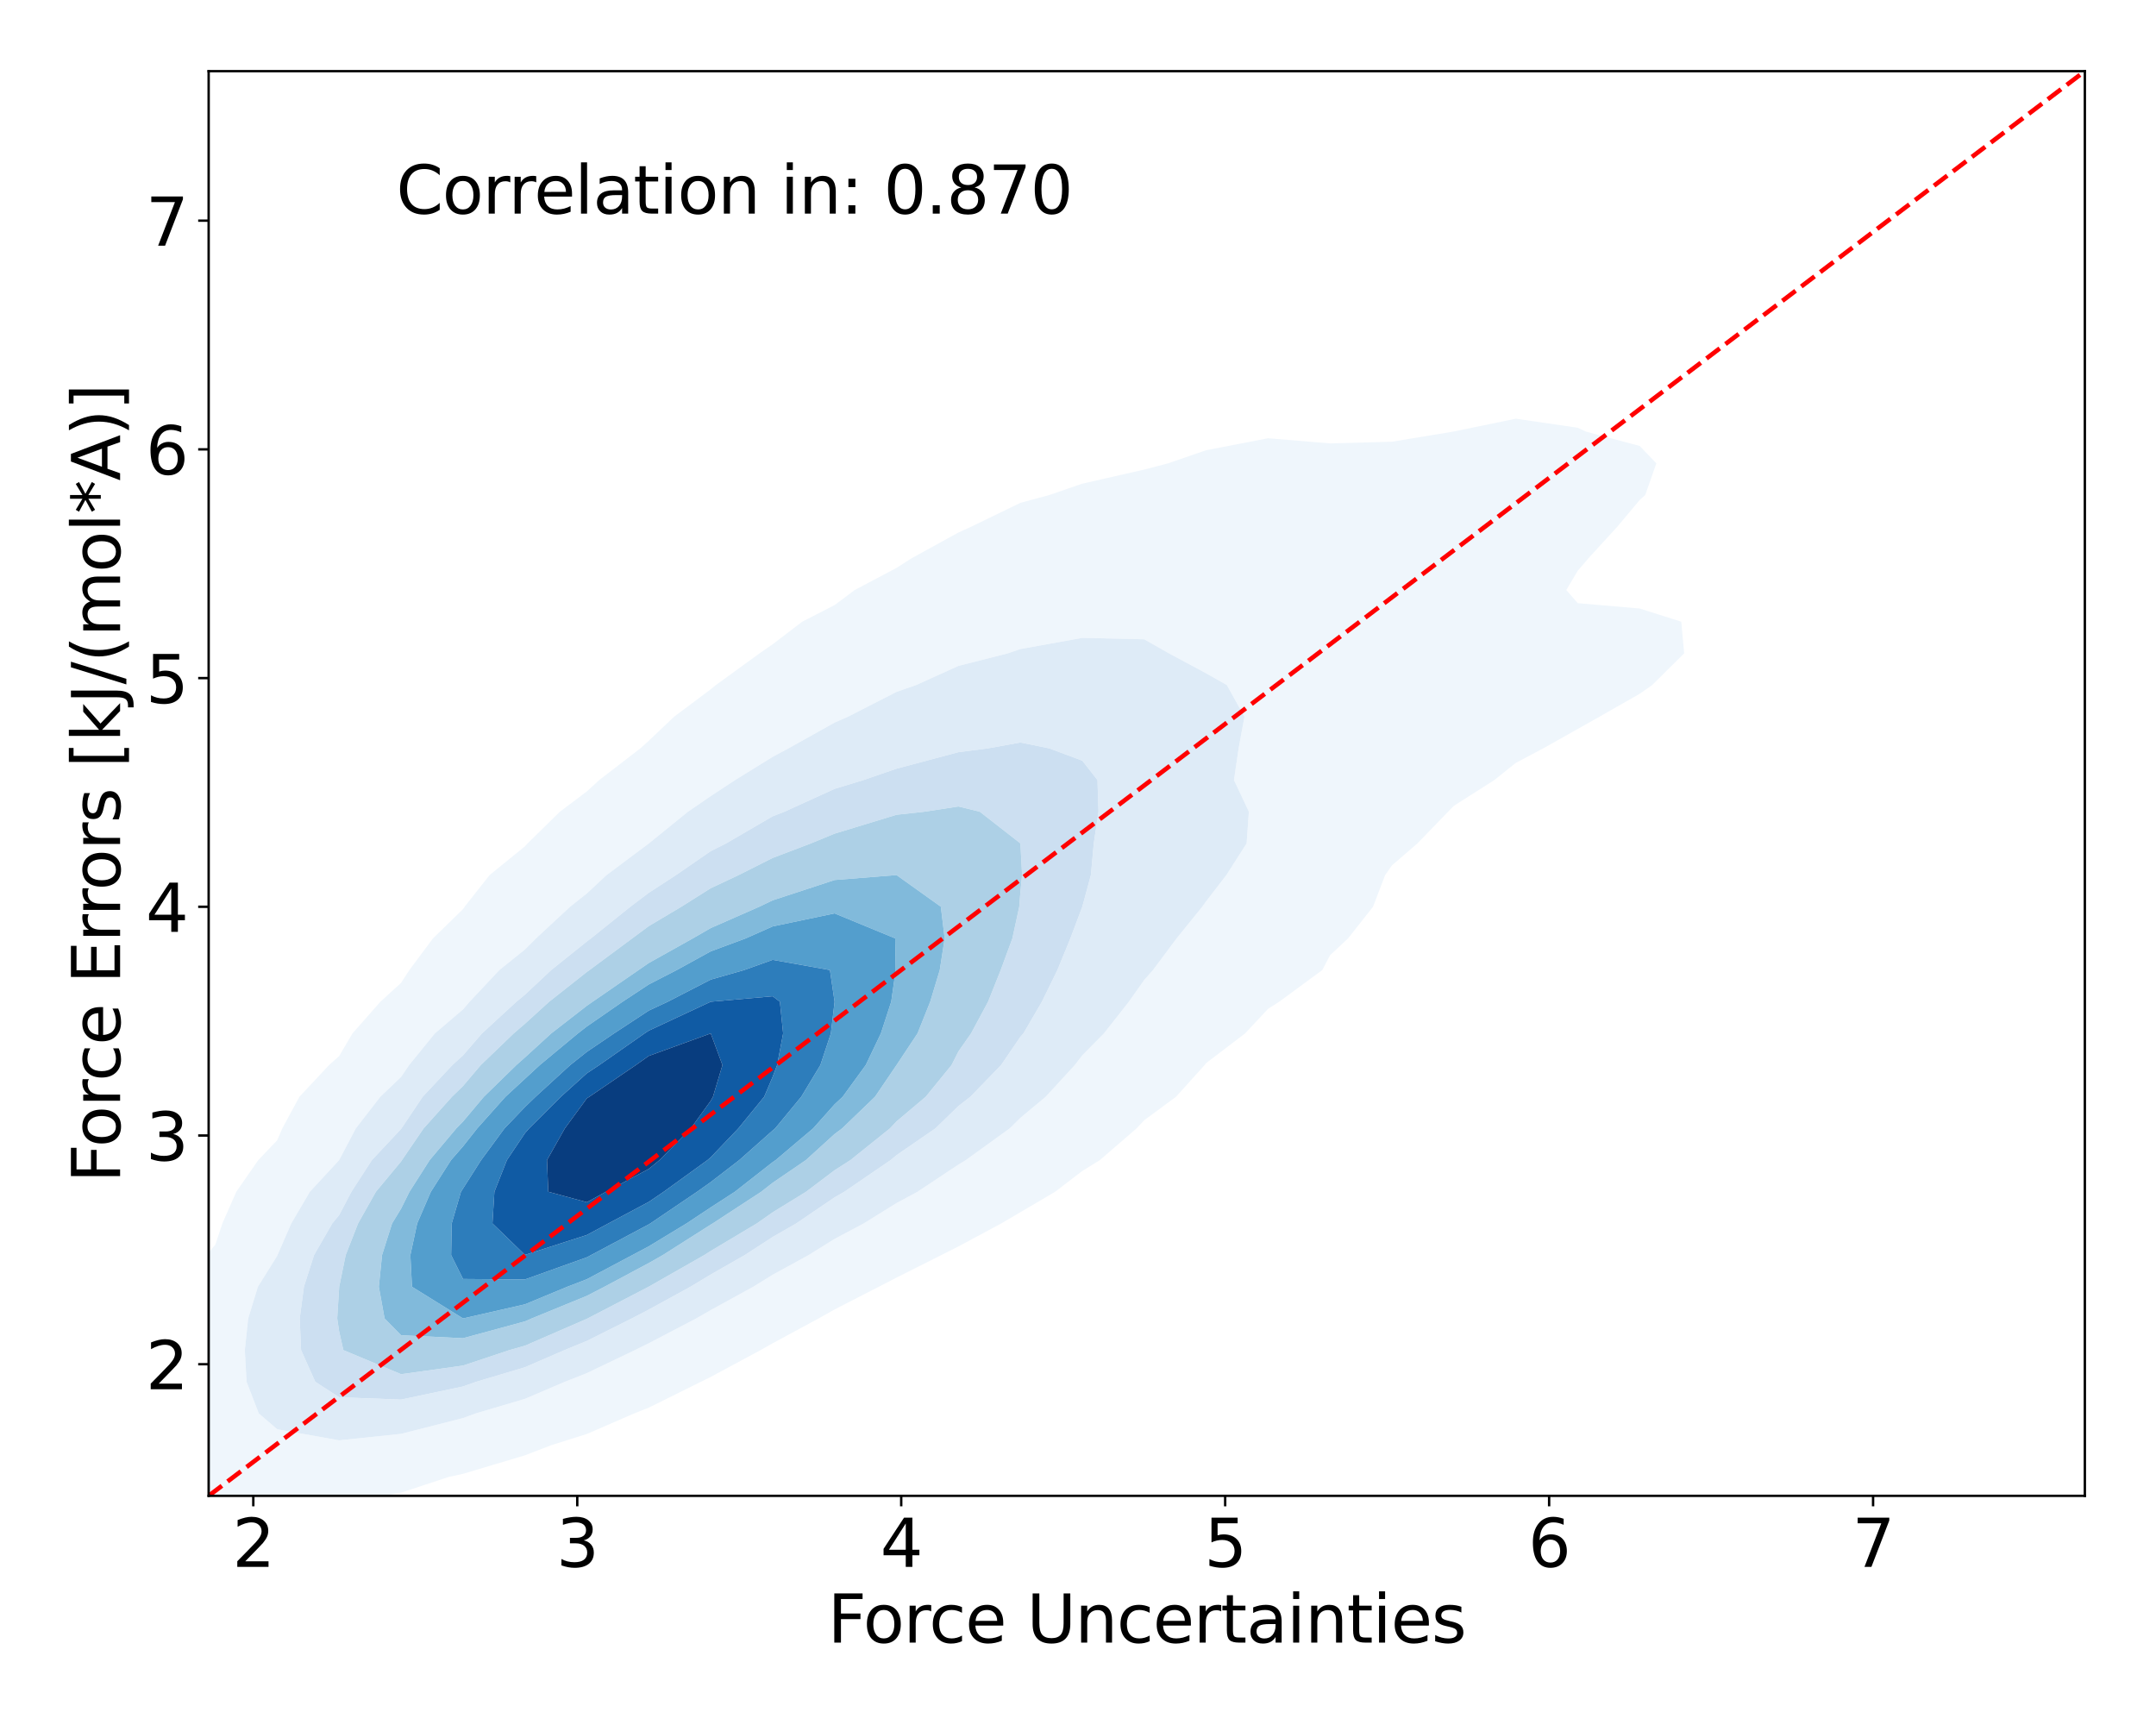 <?xml version="1.0" encoding="utf-8" standalone="no"?>
<!DOCTYPE svg PUBLIC "-//W3C//DTD SVG 1.1//EN"
  "http://www.w3.org/Graphics/SVG/1.1/DTD/svg11.dtd">
<svg xmlns:xlink="http://www.w3.org/1999/xlink" width="720pt" height="576pt" viewBox="0 0 720 576" xmlns="http://www.w3.org/2000/svg" version="1.1">
 <defs>
  <style type="text/css">*{stroke-linejoin: round; stroke-linecap: butt}</style>
 </defs>
 <g id="figure_1">
  <g id="patch_1">
   <path d="M 0 576 
L 720 576 
L 720 0 
L 0 0 
z
" style="fill: #ffffff"/>
  </g>
  <g id="axes_1">
   <g id="patch_2">
    <path d="M 69.68 499.48 
L 696.24 499.48 
L 696.24 23.76 
L 69.68 23.76 
z
" style="fill: #ffffff"/>
   </g>
   <g id="QuadContourSet_1">
    <path d="M 71.898 502.299 
L 92.579 503.547 
L 113.261 501.995 
L 133.942 498.41 
L 150.015 493.119 
L 154.624 492.129 
L 175.306 485.95 
L 184.168 482.543 
L 195.987 478.819 
L 211.766 471.968 
L 216.669 470.021 
L 234.073 461.393 
L 237.351 459.768 
L 253.986 450.818 
L 258.032 448.53 
L 273.38 440.243 
L 278.714 437.237 
L 293.464 429.668 
L 299.395 426.608 
L 314.335 419.093 
L 320.077 416.196 
L 334.37 408.517 
L 340.759 404.771 
L 352.36 397.942 
L 361.44 390.999 
L 367.305 387.367 
L 379.543 376.792 
L 382.122 374.055 
L 392.735 366.217 
L 402.28 355.642 
L 402.804 354.968 
L 415.8 345.067 
L 423.485 336.85 
L 427.183 334.491 
L 441.578 323.916 
L 444.167 318.974 
L 450.184 313.341 
L 458.526 302.766 
L 462.571 292.191 
L 464.848 288.96 
L 473.36 281.616 
L 483.593 271.041 
L 485.53 269.068 
L 499.052 260.465 
L 506.212 254.736 
L 515.364 249.89 
L 526.893 243.403 
L 534.157 239.315 
L 547.575 231.664 
L 551.756 228.74 
L 562.428 218.165 
L 561.461 207.59 
L 547.575 203.193 
L 526.893 201.409 
L 523.068 197.015 
L 526.893 190.571 
L 530.443 186.439 
L 540.112 175.864 
L 547.575 166.956 
L 549.434 165.289 
L 553.135 154.714 
L 547.575 148.904 
L 529.692 144.139 
L 526.893 142.829 
L 506.212 139.81 
L 485.53 144.073 
L 485.197 144.139 
L 464.848 147.492 
L 444.167 148.057 
L 423.485 146.336 
L 402.804 150.333 
L 390.081 154.714 
L 382.122 156.796 
L 361.44 161.507 
L 350.44 165.289 
L 340.759 167.906 
L 324.361 175.864 
L 320.077 177.808 
L 304.384 186.439 
L 299.395 189.638 
L 285.436 197.015 
L 278.714 202.048 
L 267.911 207.59 
L 258.032 215.133 
L 253.653 218.165 
L 239.091 228.74 
L 237.351 230.159 
L 225.124 239.315 
L 216.669 247.348 
L 213.847 249.89 
L 200.128 260.465 
L 195.987 264.255 
L 186.977 271.041 
L 176.204 281.616 
L 175.306 282.602 
L 163.512 292.191 
L 155.163 302.766 
L 154.624 303.568 
L 144.596 313.341 
L 136.715 323.916 
L 133.942 328.19 
L 127.04 334.491 
L 117.707 345.067 
L 113.261 352.64 
L 109.884 355.642 
L 100.002 366.217 
L 94.273 376.792 
L 92.579 380.74 
L 86.257 387.367 
L 78.914 397.942 
L 74.264 408.517 
L 71.898 415.656 
L 68.848 419.093 
L 60.686 429.668 
L 56.07 440.243 
L 53.053 450.818 
L 51.216 461.393 
L 51.216 461.393 
L 51.098 471.968 
L 51.216 472.459 
L 52.423 482.543 
L 56.511 493.119 
z
M 86.423 471.968 
L 82.342 461.393 
L 81.756 450.818 
L 82.88 440.243 
L 86.115 429.668 
L 92.579 419.32 
L 92.658 419.093 
L 97.268 408.517 
L 103.478 397.942 
L 113.261 387.367 
L 113.261 387.367 
L 118.815 376.792 
L 127.004 366.217 
L 133.942 359.599 
L 136.621 355.642 
L 145.223 345.067 
L 154.624 337.049 
L 156.827 334.491 
L 166.756 323.916 
L 175.306 317.045 
L 178.998 313.341 
L 190.391 302.766 
L 195.987 298.316 
L 202.563 292.191 
L 216.669 281.641 
L 216.703 281.616 
L 229.744 271.041 
L 237.351 265.828 
L 245.505 260.465 
L 258.032 252.719 
L 263.3 249.89 
L 278.714 241.273 
L 283.185 239.315 
L 299.395 231.022 
L 305.96 228.74 
L 320.077 222.345 
L 336.539 218.165 
L 340.759 216.721 
L 361.44 212.992 
L 382.122 213.47 
L 390.367 218.165 
L 402.804 224.836 
L 409.705 228.74 
L 415.591 239.315 
L 413.643 249.89 
L 412.092 260.465 
L 417.068 271.041 
L 416.313 281.616 
L 409.556 292.191 
L 402.804 300.952 
L 401.498 302.766 
L 392.937 313.341 
L 385.048 323.916 
L 382.122 327.218 
L 376.992 334.491 
L 368.674 345.067 
L 361.44 352.382 
L 358.932 355.642 
L 349.228 366.217 
L 340.759 373.275 
L 337.191 376.792 
L 322.551 387.367 
L 320.077 388.867 
L 306.419 397.942 
L 299.395 401.732 
L 288.449 408.517 
L 278.714 413.695 
L 270.033 419.093 
L 258.032 425.665 
L 251.543 429.668 
L 237.351 437.462 
L 232.51 440.243 
L 216.669 448.525 
L 212.029 450.818 
L 195.987 458.506 
L 188.666 461.393 
L 175.306 467.097 
L 158.843 471.968 
L 154.624 473.516 
L 133.942 478.784 
L 113.261 480.951 
L 92.579 477.25 
z
" clip-path="url(#p6c490e3516)" style="fill: #eff6fc"/>
    <path d="M 92.579 477.25 
L 113.261 480.951 
L 133.942 478.784 
L 154.624 473.516 
L 158.843 471.968 
L 175.306 467.097 
L 188.666 461.393 
L 195.987 458.506 
L 212.029 450.818 
L 216.669 448.525 
L 232.51 440.243 
L 237.351 437.462 
L 251.543 429.668 
L 258.032 425.665 
L 270.033 419.093 
L 278.714 413.695 
L 288.449 408.517 
L 299.395 401.732 
L 306.419 397.942 
L 320.077 388.867 
L 322.551 387.367 
L 337.191 376.792 
L 340.759 373.275 
L 349.228 366.217 
L 358.932 355.642 
L 361.44 352.382 
L 368.674 345.067 
L 376.992 334.491 
L 382.122 327.218 
L 385.048 323.916 
L 392.937 313.341 
L 401.498 302.766 
L 402.804 300.952 
L 409.556 292.191 
L 416.313 281.616 
L 417.068 271.041 
L 412.092 260.465 
L 413.643 249.89 
L 415.591 239.315 
L 409.705 228.74 
L 402.804 224.836 
L 390.367 218.165 
L 382.122 213.47 
L 361.44 212.992 
L 340.759 216.721 
L 336.539 218.165 
L 320.077 222.345 
L 305.96 228.74 
L 299.395 231.022 
L 283.185 239.315 
L 278.714 241.273 
L 263.3 249.89 
L 258.032 252.719 
L 245.505 260.465 
L 237.351 265.828 
L 229.744 271.041 
L 216.703 281.616 
L 216.669 281.641 
L 202.563 292.191 
L 195.987 298.316 
L 190.391 302.766 
L 178.998 313.341 
L 175.306 317.045 
L 166.756 323.916 
L 156.827 334.491 
L 154.624 337.049 
L 145.223 345.067 
L 136.621 355.642 
L 133.942 359.599 
L 127.004 366.217 
L 118.815 376.792 
L 113.261 387.367 
L 113.261 387.367 
L 103.478 397.942 
L 97.268 408.517 
L 92.658 419.093 
L 92.579 419.32 
L 86.115 429.668 
L 82.88 440.243 
L 81.756 450.818 
L 82.342 461.393 
L 86.423 471.968 
z
M 105.279 461.393 
L 100.545 450.818 
L 100.089 440.243 
L 101.491 429.668 
L 104.865 419.093 
L 110.959 408.517 
L 113.261 405.72 
L 117.352 397.942 
L 124.195 387.367 
L 133.942 376.963 
L 134.059 376.792 
L 141.157 366.217 
L 151.061 355.642 
L 154.624 352.401 
L 160.955 345.067 
L 172.458 334.491 
L 175.306 332.131 
L 184.072 323.916 
L 195.987 314.362 
L 197.344 313.341 
L 210.506 302.766 
L 216.669 298.106 
L 225.757 292.191 
L 237.351 284.203 
L 242.493 281.616 
L 258.032 272.564 
L 261.958 271.041 
L 278.714 263.406 
L 288.353 260.465 
L 299.395 256.666 
L 320.077 251.156 
L 329.921 249.89 
L 340.759 247.921 
L 350.411 249.89 
L 361.44 254.002 
L 366.503 260.465 
L 366.85 271.041 
L 365.271 281.616 
L 364.305 292.191 
L 361.44 302.766 
L 361.44 302.766 
L 357.454 313.341 
L 353.12 323.916 
L 347.944 334.491 
L 341.78 345.067 
L 340.759 346.201 
L 334.319 355.642 
L 324.069 366.217 
L 320.077 369.319 
L 312.38 376.792 
L 299.395 385.728 
L 297.434 387.367 
L 281.973 397.942 
L 278.714 399.813 
L 265.919 408.517 
L 258.032 413.043 
L 248.718 419.093 
L 237.351 425.582 
L 230.577 429.668 
L 216.669 437.286 
L 210.981 440.243 
L 195.987 447.753 
L 188.512 450.818 
L 175.306 456.544 
L 159.043 461.393 
L 154.624 462.958 
L 133.942 467.336 
L 113.261 466.567 
z
" clip-path="url(#p6c490e3516)" style="fill: #deebf7"/>
    <path d="M 113.261 466.567 
L 133.942 467.336 
L 154.624 462.958 
L 159.043 461.393 
L 175.306 456.544 
L 188.512 450.818 
L 195.987 447.753 
L 210.981 440.243 
L 216.669 437.286 
L 230.577 429.668 
L 237.351 425.582 
L 248.718 419.093 
L 258.032 413.043 
L 265.919 408.517 
L 278.714 399.813 
L 281.973 397.942 
L 297.434 387.367 
L 299.395 385.728 
L 312.38 376.792 
L 320.077 369.319 
L 324.069 366.217 
L 334.319 355.642 
L 340.759 346.201 
L 341.78 345.067 
L 347.944 334.491 
L 353.12 323.916 
L 357.454 313.341 
L 361.44 302.766 
L 361.44 302.766 
L 364.305 292.191 
L 365.271 281.616 
L 366.85 271.041 
L 366.503 260.465 
L 361.44 254.002 
L 350.411 249.89 
L 340.759 247.921 
L 329.921 249.89 
L 320.077 251.156 
L 299.395 256.666 
L 288.353 260.465 
L 278.714 263.406 
L 261.958 271.041 
L 258.032 272.564 
L 242.493 281.616 
L 237.351 284.203 
L 225.757 292.191 
L 216.669 298.106 
L 210.506 302.766 
L 197.344 313.341 
L 195.987 314.362 
L 184.072 323.916 
L 175.306 332.131 
L 172.458 334.491 
L 160.955 345.067 
L 154.624 352.401 
L 151.061 355.642 
L 141.157 366.217 
L 134.059 376.792 
L 133.942 376.963 
L 124.195 387.367 
L 117.352 397.942 
L 113.261 405.72 
L 110.959 408.517 
L 104.865 419.093 
L 101.491 429.668 
L 100.089 440.243 
L 100.545 450.818 
L 105.279 461.393 
z
M 114.668 450.818 
L 113.261 444.594 
L 112.611 440.243 
L 113.261 429.972 
L 113.275 429.668 
L 115.439 419.093 
L 119.577 408.517 
L 125.533 397.942 
L 133.942 387.825 
L 134.235 387.367 
L 141.463 376.792 
L 150.937 366.217 
L 154.624 362.635 
L 160.556 355.642 
L 171.559 345.067 
L 175.306 341.841 
L 183.388 334.491 
L 195.987 324.539 
L 196.859 323.916 
L 211.125 313.341 
L 216.669 309.231 
L 227.539 302.766 
L 237.351 296.58 
L 246.695 292.191 
L 258.032 286.475 
L 270.814 281.616 
L 278.714 278.364 
L 299.395 272.06 
L 308.702 271.041 
L 320.077 269.295 
L 327.206 271.041 
L 340.759 281.616 
L 340.759 281.616 
L 341.326 292.191 
L 340.759 297.901 
L 340.384 302.766 
L 338.086 313.341 
L 334.191 323.916 
L 329.973 334.491 
L 324.288 345.067 
L 320.077 351.087 
L 317.773 355.642 
L 309.152 366.217 
L 299.395 374.459 
L 297.194 376.792 
L 284.013 387.367 
L 278.714 390.76 
L 269.198 397.942 
L 258.032 404.813 
L 252.75 408.517 
L 237.351 417.712 
L 235.177 419.093 
L 216.669 429.633 
L 216.605 429.668 
L 196.23 440.243 
L 195.987 440.365 
L 175.306 449.347 
L 170.092 450.818 
L 154.624 455.978 
L 133.942 458.862 
z
" clip-path="url(#p6c490e3516)" style="fill: #ccdff1"/>
    <path d="M 133.942 458.862 
L 154.624 455.978 
L 170.092 450.818 
L 175.306 449.347 
L 195.987 440.365 
L 196.23 440.243 
L 216.605 429.668 
L 216.669 429.633 
L 235.177 419.093 
L 237.351 417.712 
L 252.75 408.517 
L 258.032 404.813 
L 269.198 397.942 
L 278.714 390.76 
L 284.013 387.367 
L 297.194 376.792 
L 299.395 374.459 
L 309.152 366.217 
L 317.773 355.642 
L 320.077 351.087 
L 324.288 345.067 
L 329.973 334.491 
L 334.191 323.916 
L 338.086 313.341 
L 340.384 302.766 
L 340.759 297.901 
L 341.326 292.191 
L 340.759 281.616 
L 340.759 281.616 
L 327.206 271.041 
L 320.077 269.295 
L 308.702 271.041 
L 299.395 272.06 
L 278.714 278.364 
L 270.814 281.616 
L 258.032 286.475 
L 246.695 292.191 
L 237.351 296.58 
L 227.539 302.766 
L 216.669 309.231 
L 211.125 313.341 
L 196.859 323.916 
L 195.987 324.539 
L 183.388 334.491 
L 175.306 341.841 
L 171.559 345.067 
L 160.556 355.642 
L 154.624 362.635 
L 150.937 366.217 
L 141.463 376.792 
L 134.235 387.367 
L 133.942 387.825 
L 125.533 397.942 
L 119.577 408.517 
L 115.439 419.093 
L 113.275 429.668 
L 113.261 429.972 
L 112.611 440.243 
L 113.261 444.594 
L 114.668 450.818 
z
M 128.432 440.243 
L 126.514 429.668 
L 127.583 419.093 
L 130.932 408.517 
L 133.942 403.582 
L 136.746 397.942 
L 143.49 387.367 
L 152.381 376.792 
L 154.624 374.504 
L 161.589 366.217 
L 172.438 355.642 
L 175.306 353.093 
L 184.089 345.067 
L 195.987 335.826 
L 197.914 334.491 
L 213.244 323.916 
L 216.669 321.555 
L 231.36 313.341 
L 237.351 309.892 
L 253.56 302.766 
L 258.032 300.627 
L 278.714 293.849 
L 299.395 292.191 
L 314.194 302.766 
L 315.471 313.341 
L 313.834 323.916 
L 310.642 334.491 
L 306.414 345.067 
L 299.395 355.639 
L 299.394 355.642 
L 292.215 366.217 
L 281.23 376.792 
L 278.714 378.665 
L 269.133 387.367 
L 258.032 394.949 
L 254.213 397.942 
L 238.023 408.517 
L 237.351 408.919 
L 221.336 419.093 
L 216.669 421.75 
L 201.845 429.668 
L 195.987 432.697 
L 177.563 440.243 
L 175.306 441.227 
L 154.624 446.852 
L 133.942 445.852 
z
" clip-path="url(#p6c490e3516)" style="fill: #add0e6"/>
    <path d="M 133.942 445.852 
L 154.624 446.852 
L 175.306 441.227 
L 177.563 440.243 
L 195.987 432.697 
L 201.845 429.668 
L 216.669 421.75 
L 221.336 419.093 
L 237.351 408.919 
L 238.023 408.517 
L 254.213 397.942 
L 258.032 394.949 
L 269.133 387.367 
L 278.714 378.665 
L 281.23 376.792 
L 292.215 366.217 
L 299.394 355.642 
L 299.395 355.639 
L 306.414 345.067 
L 310.642 334.491 
L 313.834 323.916 
L 315.471 313.341 
L 314.194 302.766 
L 299.395 292.191 
L 278.714 293.849 
L 258.032 300.627 
L 253.56 302.766 
L 237.351 309.892 
L 231.36 313.341 
L 216.669 321.555 
L 213.244 323.916 
L 197.914 334.491 
L 195.987 335.826 
L 184.089 345.067 
L 175.306 353.093 
L 172.438 355.642 
L 161.589 366.217 
L 154.624 374.504 
L 152.381 376.792 
L 143.49 387.367 
L 136.746 397.942 
L 133.942 403.582 
L 130.932 408.517 
L 127.583 419.093 
L 126.514 429.668 
L 128.432 440.243 
z
M 137.583 429.668 
L 137.043 419.093 
L 139.316 408.517 
L 143.882 397.942 
L 150.627 387.367 
L 154.624 382.789 
L 159.364 376.792 
L 168.805 366.217 
L 175.306 360.217 
L 180.257 355.642 
L 192.997 345.067 
L 195.987 342.744 
L 207.902 334.491 
L 216.669 328.714 
L 225.987 323.916 
L 237.351 317.668 
L 249.023 313.341 
L 258.032 309.341 
L 278.714 304.994 
L 298.954 313.341 
L 299.123 323.916 
L 297.622 334.491 
L 294.174 345.067 
L 289.119 355.642 
L 281.421 366.217 
L 278.714 368.751 
L 271.548 376.792 
L 259.041 387.367 
L 258.032 388.056 
L 245.418 397.942 
L 237.351 403.163 
L 229.279 408.517 
L 216.669 416.165 
L 211.162 419.093 
L 195.987 427.147 
L 189.443 429.668 
L 175.306 435.53 
L 154.624 440.243 
z
" clip-path="url(#p6c490e3516)" style="fill: #81badb"/>
    <path d="M 154.624 440.243 
L 175.306 435.53 
L 189.443 429.668 
L 195.987 427.147 
L 211.162 419.093 
L 216.669 416.165 
L 229.279 408.517 
L 237.351 403.163 
L 245.418 397.942 
L 258.032 388.056 
L 259.041 387.367 
L 271.548 376.792 
L 278.714 368.751 
L 281.421 366.217 
L 289.119 355.642 
L 294.174 345.067 
L 297.622 334.491 
L 299.123 323.916 
L 298.954 313.341 
L 278.714 304.994 
L 258.032 309.341 
L 249.023 313.341 
L 237.351 317.668 
L 225.987 323.916 
L 216.669 328.714 
L 207.902 334.491 
L 195.987 342.744 
L 192.997 345.067 
L 180.257 355.642 
L 175.306 360.217 
L 168.805 366.217 
L 159.364 376.792 
L 154.624 382.789 
L 150.627 387.367 
L 143.882 397.942 
L 139.316 408.517 
L 137.043 419.093 
L 137.583 429.668 
z
M 150.659 419.093 
L 150.856 408.517 
L 153.941 397.942 
L 154.624 396.872 
L 160.677 387.367 
L 168.47 376.792 
L 175.306 369.65 
L 178.862 366.217 
L 190.416 355.642 
L 195.987 351.215 
L 205.057 345.067 
L 216.669 337.441 
L 222.99 334.491 
L 237.351 327.101 
L 248.495 323.916 
L 258.032 320.502 
L 277.158 323.916 
L 278.714 334.491 
L 277.474 345.067 
L 273.969 355.642 
L 267.592 366.217 
L 258.854 376.792 
L 258.032 377.481 
L 246.891 387.367 
L 237.351 394.717 
L 232.805 397.942 
L 217.189 408.517 
L 216.669 408.833 
L 197.371 419.093 
L 195.987 419.827 
L 175.306 427.226 
L 154.624 427.063 
z
" clip-path="url(#p6c490e3516)" style="fill: #539ecd"/>
    <path d="M 154.624 427.063 
L 175.306 427.226 
L 195.987 419.827 
L 197.371 419.093 
L 216.669 408.833 
L 217.189 408.517 
L 232.805 397.942 
L 237.351 394.717 
L 246.891 387.367 
L 258.032 377.481 
L 258.854 376.792 
L 267.592 366.217 
L 273.969 355.642 
L 277.474 345.067 
L 278.714 334.491 
L 277.158 323.916 
L 258.032 320.502 
L 248.495 323.916 
L 237.351 327.101 
L 222.99 334.491 
L 216.669 337.441 
L 205.057 345.067 
L 195.987 351.215 
L 190.416 355.642 
L 178.862 366.217 
L 175.306 369.65 
L 168.47 376.792 
L 160.677 387.367 
L 154.624 396.872 
L 153.941 397.942 
L 150.856 408.517 
L 150.659 419.093 
z
M 164.453 408.517 
L 165.107 397.942 
L 169.284 387.367 
L 175.306 378.385 
L 176.7 376.792 
L 187.308 366.217 
L 195.987 358.385 
L 200.129 355.642 
L 215.26 345.067 
L 216.669 344.141 
L 237.351 334.491 
L 237.351 334.491 
L 258.032 332.663 
L 260.442 334.491 
L 261.531 345.067 
L 259.522 355.642 
L 258.032 359.555 
L 255.204 366.217 
L 246.568 376.792 
L 237.351 386.438 
L 236.271 387.367 
L 221.65 397.942 
L 216.669 401.324 
L 203.176 408.517 
L 195.987 412.37 
L 175.306 419.024 
z
" clip-path="url(#p6c490e3516)" style="fill: #2d7dbb"/>
    <path d="M 175.306 419.024 
L 195.987 412.37 
L 203.176 408.517 
L 216.669 401.324 
L 221.65 397.942 
L 236.271 387.367 
L 237.351 386.438 
L 246.568 376.792 
L 255.204 366.217 
L 258.032 359.555 
L 259.522 355.642 
L 261.531 345.067 
L 260.442 334.491 
L 258.032 332.663 
L 237.351 334.491 
L 237.351 334.491 
L 216.669 344.141 
L 215.26 345.067 
L 200.129 355.642 
L 195.987 358.385 
L 187.308 366.217 
L 176.7 376.792 
L 175.306 378.385 
L 169.284 387.367 
L 165.107 397.942 
L 164.453 408.517 
z
M 183.096 397.942 
L 182.669 387.367 
L 188.627 376.792 
L 195.987 366.737 
L 196.804 366.217 
L 212.342 355.642 
L 216.669 352.581 
L 237.351 345.067 
L 241.262 355.642 
L 238.098 366.217 
L 237.351 367.562 
L 230.693 376.792 
L 220.255 387.367 
L 216.669 390.315 
L 202.367 397.942 
L 195.987 401.439 
z
" clip-path="url(#p6c490e3516)" style="fill: #105ba4"/>
    <path d="M 195.987 401.439 
L 202.367 397.942 
L 216.669 390.315 
L 220.255 387.367 
L 230.693 376.792 
L 237.351 367.562 
L 238.098 366.217 
L 241.262 355.642 
L 237.351 345.067 
L 216.669 352.581 
L 212.342 355.642 
L 196.804 366.217 
L 195.987 366.737 
L 188.627 376.792 
L 182.669 387.367 
L 183.096 397.942 
z
" clip-path="url(#p6c490e3516)" style="fill: #083d7f"/>
   </g>
   <g id="matplotlib.axis_1">
    <g id="xtick_1">
     <g id="line2d_1">
      <defs>
       <path id="mc35bde7069" d="M 0 0 
L 0 3.5 
" style="stroke: #000000; stroke-width: 0.8"/>
      </defs>
      <g>
       <use xlink:href="#mc35bde7069" x="84.591" y="499.48" style="stroke: #000000; stroke-width: 0.8"/>
      </g>
     </g>
     <g id="text_1">
      <!-- 2 -->
      <g transform="translate(77.593 523.197) scale(0.22 -0.22)">
       <defs>
        <path id="DejaVuSans-32" d="M 1228 531 
L 3431 531 
L 3431 0 
L 469 0 
L 469 531 
Q 828 903 1448 1529 
Q 2069 2156 2228 2338 
Q 2531 2678 2651 2914 
Q 2772 3150 2772 3378 
Q 2772 3750 2511 3984 
Q 2250 4219 1831 4219 
Q 1534 4219 1204 4116 
Q 875 4013 500 3803 
L 500 4441 
Q 881 4594 1212 4672 
Q 1544 4750 1819 4750 
Q 2544 4750 2975 4387 
Q 3406 4025 3406 3419 
Q 3406 3131 3298 2873 
Q 3191 2616 2906 2266 
Q 2828 2175 2409 1742 
Q 1991 1309 1228 531 
z
" transform="scale(0.016)"/>
       </defs>
       <use xlink:href="#DejaVuSans-32"/>
      </g>
     </g>
    </g>
    <g id="xtick_2">
     <g id="line2d_2">
      <g>
       <use xlink:href="#mc35bde7069" x="192.777" y="499.48" style="stroke: #000000; stroke-width: 0.8"/>
      </g>
     </g>
     <g id="text_2">
      <!-- 3 -->
      <g transform="translate(185.778 523.197) scale(0.22 -0.22)">
       <defs>
        <path id="DejaVuSans-33" d="M 2597 2516 
Q 3050 2419 3304 2112 
Q 3559 1806 3559 1356 
Q 3559 666 3084 287 
Q 2609 -91 1734 -91 
Q 1441 -91 1130 -33 
Q 819 25 488 141 
L 488 750 
Q 750 597 1062 519 
Q 1375 441 1716 441 
Q 2309 441 2620 675 
Q 2931 909 2931 1356 
Q 2931 1769 2642 2001 
Q 2353 2234 1838 2234 
L 1294 2234 
L 1294 2753 
L 1863 2753 
Q 2328 2753 2575 2939 
Q 2822 3125 2822 3475 
Q 2822 3834 2567 4026 
Q 2313 4219 1838 4219 
Q 1578 4219 1281 4162 
Q 984 4106 628 3988 
L 628 4550 
Q 988 4650 1302 4700 
Q 1616 4750 1894 4750 
Q 2613 4750 3031 4423 
Q 3450 4097 3450 3541 
Q 3450 3153 3228 2886 
Q 3006 2619 2597 2516 
z
" transform="scale(0.016)"/>
       </defs>
       <use xlink:href="#DejaVuSans-33"/>
      </g>
     </g>
    </g>
    <g id="xtick_3">
     <g id="line2d_3">
      <g>
       <use xlink:href="#mc35bde7069" x="300.963" y="499.48" style="stroke: #000000; stroke-width: 0.8"/>
      </g>
     </g>
     <g id="text_3">
      <!-- 4 -->
      <g transform="translate(293.964 523.197) scale(0.22 -0.22)">
       <defs>
        <path id="DejaVuSans-34" d="M 2419 4116 
L 825 1625 
L 2419 1625 
L 2419 4116 
z
M 2253 4666 
L 3047 4666 
L 3047 1625 
L 3713 1625 
L 3713 1100 
L 3047 1100 
L 3047 0 
L 2419 0 
L 2419 1100 
L 313 1100 
L 313 1709 
L 2253 4666 
z
" transform="scale(0.016)"/>
       </defs>
       <use xlink:href="#DejaVuSans-34"/>
      </g>
     </g>
    </g>
    <g id="xtick_4">
     <g id="line2d_4">
      <g>
       <use xlink:href="#mc35bde7069" x="409.148" y="499.48" style="stroke: #000000; stroke-width: 0.8"/>
      </g>
     </g>
     <g id="text_4">
      <!-- 5 -->
      <g transform="translate(402.15 523.197) scale(0.22 -0.22)">
       <defs>
        <path id="DejaVuSans-35" d="M 691 4666 
L 3169 4666 
L 3169 4134 
L 1269 4134 
L 1269 2991 
Q 1406 3038 1543 3061 
Q 1681 3084 1819 3084 
Q 2600 3084 3056 2656 
Q 3513 2228 3513 1497 
Q 3513 744 3044 326 
Q 2575 -91 1722 -91 
Q 1428 -91 1123 -41 
Q 819 9 494 109 
L 494 744 
Q 775 591 1075 516 
Q 1375 441 1709 441 
Q 2250 441 2565 725 
Q 2881 1009 2881 1497 
Q 2881 1984 2565 2268 
Q 2250 2553 1709 2553 
Q 1456 2553 1204 2497 
Q 953 2441 691 2322 
L 691 4666 
z
" transform="scale(0.016)"/>
       </defs>
       <use xlink:href="#DejaVuSans-35"/>
      </g>
     </g>
    </g>
    <g id="xtick_5">
     <g id="line2d_5">
      <g>
       <use xlink:href="#mc35bde7069" x="517.334" y="499.48" style="stroke: #000000; stroke-width: 0.8"/>
      </g>
     </g>
     <g id="text_5">
      <!-- 6 -->
      <g transform="translate(510.335 523.197) scale(0.22 -0.22)">
       <defs>
        <path id="DejaVuSans-36" d="M 2113 2584 
Q 1688 2584 1439 2293 
Q 1191 2003 1191 1497 
Q 1191 994 1439 701 
Q 1688 409 2113 409 
Q 2538 409 2786 701 
Q 3034 994 3034 1497 
Q 3034 2003 2786 2293 
Q 2538 2584 2113 2584 
z
M 3366 4563 
L 3366 3988 
Q 3128 4100 2886 4159 
Q 2644 4219 2406 4219 
Q 1781 4219 1451 3797 
Q 1122 3375 1075 2522 
Q 1259 2794 1537 2939 
Q 1816 3084 2150 3084 
Q 2853 3084 3261 2657 
Q 3669 2231 3669 1497 
Q 3669 778 3244 343 
Q 2819 -91 2113 -91 
Q 1303 -91 875 529 
Q 447 1150 447 2328 
Q 447 3434 972 4092 
Q 1497 4750 2381 4750 
Q 2619 4750 2861 4703 
Q 3103 4656 3366 4563 
z
" transform="scale(0.016)"/>
       </defs>
       <use xlink:href="#DejaVuSans-36"/>
      </g>
     </g>
    </g>
    <g id="xtick_6">
     <g id="line2d_6">
      <g>
       <use xlink:href="#mc35bde7069" x="625.52" y="499.48" style="stroke: #000000; stroke-width: 0.8"/>
      </g>
     </g>
     <g id="text_6">
      <!-- 7 -->
      <g transform="translate(618.521 523.197) scale(0.22 -0.22)">
       <defs>
        <path id="DejaVuSans-37" d="M 525 4666 
L 3525 4666 
L 3525 4397 
L 1831 0 
L 1172 0 
L 2766 4134 
L 525 4134 
L 525 4666 
z
" transform="scale(0.016)"/>
       </defs>
       <use xlink:href="#DejaVuSans-37"/>
      </g>
     </g>
    </g>
    <g id="text_7">
     <!-- Force Uncertainties -->
     <g transform="translate(276.406 548.488) scale(0.22 -0.22)">
      <defs>
       <path id="DejaVuSans-46" d="M 628 4666 
L 3309 4666 
L 3309 4134 
L 1259 4134 
L 1259 2759 
L 3109 2759 
L 3109 2228 
L 1259 2228 
L 1259 0 
L 628 0 
L 628 4666 
z
" transform="scale(0.016)"/>
       <path id="DejaVuSans-6f" d="M 1959 3097 
Q 1497 3097 1228 2736 
Q 959 2375 959 1747 
Q 959 1119 1226 758 
Q 1494 397 1959 397 
Q 2419 397 2687 759 
Q 2956 1122 2956 1747 
Q 2956 2369 2687 2733 
Q 2419 3097 1959 3097 
z
M 1959 3584 
Q 2709 3584 3137 3096 
Q 3566 2609 3566 1747 
Q 3566 888 3137 398 
Q 2709 -91 1959 -91 
Q 1206 -91 779 398 
Q 353 888 353 1747 
Q 353 2609 779 3096 
Q 1206 3584 1959 3584 
z
" transform="scale(0.016)"/>
       <path id="DejaVuSans-72" d="M 2631 2963 
Q 2534 3019 2420 3045 
Q 2306 3072 2169 3072 
Q 1681 3072 1420 2755 
Q 1159 2438 1159 1844 
L 1159 0 
L 581 0 
L 581 3500 
L 1159 3500 
L 1159 2956 
Q 1341 3275 1631 3429 
Q 1922 3584 2338 3584 
Q 2397 3584 2469 3576 
Q 2541 3569 2628 3553 
L 2631 2963 
z
" transform="scale(0.016)"/>
       <path id="DejaVuSans-63" d="M 3122 3366 
L 3122 2828 
Q 2878 2963 2633 3030 
Q 2388 3097 2138 3097 
Q 1578 3097 1268 2742 
Q 959 2388 959 1747 
Q 959 1106 1268 751 
Q 1578 397 2138 397 
Q 2388 397 2633 464 
Q 2878 531 3122 666 
L 3122 134 
Q 2881 22 2623 -34 
Q 2366 -91 2075 -91 
Q 1284 -91 818 406 
Q 353 903 353 1747 
Q 353 2603 823 3093 
Q 1294 3584 2113 3584 
Q 2378 3584 2631 3529 
Q 2884 3475 3122 3366 
z
" transform="scale(0.016)"/>
       <path id="DejaVuSans-65" d="M 3597 1894 
L 3597 1613 
L 953 1613 
Q 991 1019 1311 708 
Q 1631 397 2203 397 
Q 2534 397 2845 478 
Q 3156 559 3463 722 
L 3463 178 
Q 3153 47 2828 -22 
Q 2503 -91 2169 -91 
Q 1331 -91 842 396 
Q 353 884 353 1716 
Q 353 2575 817 3079 
Q 1281 3584 2069 3584 
Q 2775 3584 3186 3129 
Q 3597 2675 3597 1894 
z
M 3022 2063 
Q 3016 2534 2758 2815 
Q 2500 3097 2075 3097 
Q 1594 3097 1305 2825 
Q 1016 2553 972 2059 
L 3022 2063 
z
" transform="scale(0.016)"/>
       <path id="DejaVuSans-20" transform="scale(0.016)"/>
       <path id="DejaVuSans-55" d="M 556 4666 
L 1191 4666 
L 1191 1831 
Q 1191 1081 1462 751 
Q 1734 422 2344 422 
Q 2950 422 3222 751 
Q 3494 1081 3494 1831 
L 3494 4666 
L 4128 4666 
L 4128 1753 
Q 4128 841 3676 375 
Q 3225 -91 2344 -91 
Q 1459 -91 1007 375 
Q 556 841 556 1753 
L 556 4666 
z
" transform="scale(0.016)"/>
       <path id="DejaVuSans-6e" d="M 3513 2113 
L 3513 0 
L 2938 0 
L 2938 2094 
Q 2938 2591 2744 2837 
Q 2550 3084 2163 3084 
Q 1697 3084 1428 2787 
Q 1159 2491 1159 1978 
L 1159 0 
L 581 0 
L 581 3500 
L 1159 3500 
L 1159 2956 
Q 1366 3272 1645 3428 
Q 1925 3584 2291 3584 
Q 2894 3584 3203 3211 
Q 3513 2838 3513 2113 
z
" transform="scale(0.016)"/>
       <path id="DejaVuSans-74" d="M 1172 4494 
L 1172 3500 
L 2356 3500 
L 2356 3053 
L 1172 3053 
L 1172 1153 
Q 1172 725 1289 603 
Q 1406 481 1766 481 
L 2356 481 
L 2356 0 
L 1766 0 
Q 1100 0 847 248 
Q 594 497 594 1153 
L 594 3053 
L 172 3053 
L 172 3500 
L 594 3500 
L 594 4494 
L 1172 4494 
z
" transform="scale(0.016)"/>
       <path id="DejaVuSans-61" d="M 2194 1759 
Q 1497 1759 1228 1600 
Q 959 1441 959 1056 
Q 959 750 1161 570 
Q 1363 391 1709 391 
Q 2188 391 2477 730 
Q 2766 1069 2766 1631 
L 2766 1759 
L 2194 1759 
z
M 3341 1997 
L 3341 0 
L 2766 0 
L 2766 531 
Q 2569 213 2275 61 
Q 1981 -91 1556 -91 
Q 1019 -91 701 211 
Q 384 513 384 1019 
Q 384 1609 779 1909 
Q 1175 2209 1959 2209 
L 2766 2209 
L 2766 2266 
Q 2766 2663 2505 2880 
Q 2244 3097 1772 3097 
Q 1472 3097 1187 3025 
Q 903 2953 641 2809 
L 641 3341 
Q 956 3463 1253 3523 
Q 1550 3584 1831 3584 
Q 2591 3584 2966 3190 
Q 3341 2797 3341 1997 
z
" transform="scale(0.016)"/>
       <path id="DejaVuSans-69" d="M 603 3500 
L 1178 3500 
L 1178 0 
L 603 0 
L 603 3500 
z
M 603 4863 
L 1178 4863 
L 1178 4134 
L 603 4134 
L 603 4863 
z
" transform="scale(0.016)"/>
       <path id="DejaVuSans-73" d="M 2834 3397 
L 2834 2853 
Q 2591 2978 2328 3040 
Q 2066 3103 1784 3103 
Q 1356 3103 1142 2972 
Q 928 2841 928 2578 
Q 928 2378 1081 2264 
Q 1234 2150 1697 2047 
L 1894 2003 
Q 2506 1872 2764 1633 
Q 3022 1394 3022 966 
Q 3022 478 2636 193 
Q 2250 -91 1575 -91 
Q 1294 -91 989 -36 
Q 684 19 347 128 
L 347 722 
Q 666 556 975 473 
Q 1284 391 1588 391 
Q 1994 391 2212 530 
Q 2431 669 2431 922 
Q 2431 1156 2273 1281 
Q 2116 1406 1581 1522 
L 1381 1569 
Q 847 1681 609 1914 
Q 372 2147 372 2553 
Q 372 3047 722 3315 
Q 1072 3584 1716 3584 
Q 2034 3584 2315 3537 
Q 2597 3491 2834 3397 
z
" transform="scale(0.016)"/>
      </defs>
      <use xlink:href="#DejaVuSans-46"/>
      <use xlink:href="#DejaVuSans-6f" x="53.895"/>
      <use xlink:href="#DejaVuSans-72" x="115.076"/>
      <use xlink:href="#DejaVuSans-63" x="153.939"/>
      <use xlink:href="#DejaVuSans-65" x="208.92"/>
      <use xlink:href="#DejaVuSans-20" x="270.443"/>
      <use xlink:href="#DejaVuSans-55" x="302.23"/>
      <use xlink:href="#DejaVuSans-6e" x="375.424"/>
      <use xlink:href="#DejaVuSans-63" x="438.803"/>
      <use xlink:href="#DejaVuSans-65" x="493.783"/>
      <use xlink:href="#DejaVuSans-72" x="555.307"/>
      <use xlink:href="#DejaVuSans-74" x="596.42"/>
      <use xlink:href="#DejaVuSans-61" x="635.629"/>
      <use xlink:href="#DejaVuSans-69" x="696.908"/>
      <use xlink:href="#DejaVuSans-6e" x="724.691"/>
      <use xlink:href="#DejaVuSans-74" x="788.07"/>
      <use xlink:href="#DejaVuSans-69" x="827.279"/>
      <use xlink:href="#DejaVuSans-65" x="855.062"/>
      <use xlink:href="#DejaVuSans-73" x="916.586"/>
     </g>
    </g>
   </g>
   <g id="matplotlib.axis_2">
    <g id="ytick_1">
     <g id="line2d_7">
      <defs>
       <path id="md6e12b1c65" d="M 0 0 
L -3.5 0 
" style="stroke: #000000; stroke-width: 0.8"/>
      </defs>
      <g>
       <use xlink:href="#md6e12b1c65" x="69.68" y="455.528" style="stroke: #000000; stroke-width: 0.8"/>
      </g>
     </g>
     <g id="text_8">
      <!-- 2 -->
      <g transform="translate(48.682 463.886) scale(0.22 -0.22)">
       <use xlink:href="#DejaVuSans-32"/>
      </g>
     </g>
    </g>
    <g id="ytick_2">
     <g id="line2d_8">
      <g>
       <use xlink:href="#md6e12b1c65" x="69.68" y="379.159" style="stroke: #000000; stroke-width: 0.8"/>
      </g>
     </g>
     <g id="text_9">
      <!-- 3 -->
      <g transform="translate(48.682 387.517) scale(0.22 -0.22)">
       <use xlink:href="#DejaVuSans-33"/>
      </g>
     </g>
    </g>
    <g id="ytick_3">
     <g id="line2d_9">
      <g>
       <use xlink:href="#md6e12b1c65" x="69.68" y="302.79" style="stroke: #000000; stroke-width: 0.8"/>
      </g>
     </g>
     <g id="text_10">
      <!-- 4 -->
      <g transform="translate(48.682 311.148) scale(0.22 -0.22)">
       <use xlink:href="#DejaVuSans-34"/>
      </g>
     </g>
    </g>
    <g id="ytick_4">
     <g id="line2d_10">
      <g>
       <use xlink:href="#md6e12b1c65" x="69.68" y="226.42" style="stroke: #000000; stroke-width: 0.8"/>
      </g>
     </g>
     <g id="text_11">
      <!-- 5 -->
      <g transform="translate(48.682 234.779) scale(0.22 -0.22)">
       <use xlink:href="#DejaVuSans-35"/>
      </g>
     </g>
    </g>
    <g id="ytick_5">
     <g id="line2d_11">
      <g>
       <use xlink:href="#md6e12b1c65" x="69.68" y="150.051" style="stroke: #000000; stroke-width: 0.8"/>
      </g>
     </g>
     <g id="text_12">
      <!-- 6 -->
      <g transform="translate(48.682 158.41) scale(0.22 -0.22)">
       <use xlink:href="#DejaVuSans-36"/>
      </g>
     </g>
    </g>
    <g id="ytick_6">
     <g id="line2d_12">
      <g>
       <use xlink:href="#md6e12b1c65" x="69.68" y="73.682" style="stroke: #000000; stroke-width: 0.8"/>
      </g>
     </g>
     <g id="text_13">
      <!-- 7 -->
      <g transform="translate(48.682 82.04) scale(0.22 -0.22)">
       <use xlink:href="#DejaVuSans-37"/>
      </g>
     </g>
    </g>
    <g id="text_14">
     <!-- Force Errors [kJ/(mol*A)] -->
     <g transform="translate(40.107 394.913) rotate(-90) scale(0.22 -0.22)">
      <defs>
       <path id="DejaVuSans-45" d="M 628 4666 
L 3578 4666 
L 3578 4134 
L 1259 4134 
L 1259 2753 
L 3481 2753 
L 3481 2222 
L 1259 2222 
L 1259 531 
L 3634 531 
L 3634 0 
L 628 0 
L 628 4666 
z
" transform="scale(0.016)"/>
       <path id="DejaVuSans-5b" d="M 550 4863 
L 1875 4863 
L 1875 4416 
L 1125 4416 
L 1125 -397 
L 1875 -397 
L 1875 -844 
L 550 -844 
L 550 4863 
z
" transform="scale(0.016)"/>
       <path id="DejaVuSans-6b" d="M 581 4863 
L 1159 4863 
L 1159 1991 
L 2875 3500 
L 3609 3500 
L 1753 1863 
L 3688 0 
L 2938 0 
L 1159 1709 
L 1159 0 
L 581 0 
L 581 4863 
z
" transform="scale(0.016)"/>
       <path id="DejaVuSans-4a" d="M 628 4666 
L 1259 4666 
L 1259 325 
Q 1259 -519 939 -900 
Q 619 -1281 -91 -1281 
L -331 -1281 
L -331 -750 
L -134 -750 
Q 284 -750 456 -515 
Q 628 -281 628 325 
L 628 4666 
z
" transform="scale(0.016)"/>
       <path id="DejaVuSans-2f" d="M 1625 4666 
L 2156 4666 
L 531 -594 
L 0 -594 
L 1625 4666 
z
" transform="scale(0.016)"/>
       <path id="DejaVuSans-28" d="M 1984 4856 
Q 1566 4138 1362 3434 
Q 1159 2731 1159 2009 
Q 1159 1288 1364 580 
Q 1569 -128 1984 -844 
L 1484 -844 
Q 1016 -109 783 600 
Q 550 1309 550 2009 
Q 550 2706 781 3412 
Q 1013 4119 1484 4856 
L 1984 4856 
z
" transform="scale(0.016)"/>
       <path id="DejaVuSans-6d" d="M 3328 2828 
Q 3544 3216 3844 3400 
Q 4144 3584 4550 3584 
Q 5097 3584 5394 3201 
Q 5691 2819 5691 2113 
L 5691 0 
L 5113 0 
L 5113 2094 
Q 5113 2597 4934 2840 
Q 4756 3084 4391 3084 
Q 3944 3084 3684 2787 
Q 3425 2491 3425 1978 
L 3425 0 
L 2847 0 
L 2847 2094 
Q 2847 2600 2669 2842 
Q 2491 3084 2119 3084 
Q 1678 3084 1418 2786 
Q 1159 2488 1159 1978 
L 1159 0 
L 581 0 
L 581 3500 
L 1159 3500 
L 1159 2956 
Q 1356 3278 1631 3431 
Q 1906 3584 2284 3584 
Q 2666 3584 2933 3390 
Q 3200 3197 3328 2828 
z
" transform="scale(0.016)"/>
       <path id="DejaVuSans-6c" d="M 603 4863 
L 1178 4863 
L 1178 0 
L 603 0 
L 603 4863 
z
" transform="scale(0.016)"/>
       <path id="DejaVuSans-2a" d="M 3009 3897 
L 1888 3291 
L 3009 2681 
L 2828 2375 
L 1778 3009 
L 1778 1831 
L 1422 1831 
L 1422 3009 
L 372 2375 
L 191 2681 
L 1313 3291 
L 191 3897 
L 372 4206 
L 1422 3572 
L 1422 4750 
L 1778 4750 
L 1778 3572 
L 2828 4206 
L 3009 3897 
z
" transform="scale(0.016)"/>
       <path id="DejaVuSans-41" d="M 2188 4044 
L 1331 1722 
L 3047 1722 
L 2188 4044 
z
M 1831 4666 
L 2547 4666 
L 4325 0 
L 3669 0 
L 3244 1197 
L 1141 1197 
L 716 0 
L 50 0 
L 1831 4666 
z
" transform="scale(0.016)"/>
       <path id="DejaVuSans-29" d="M 513 4856 
L 1013 4856 
Q 1481 4119 1714 3412 
Q 1947 2706 1947 2009 
Q 1947 1309 1714 600 
Q 1481 -109 1013 -844 
L 513 -844 
Q 928 -128 1133 580 
Q 1338 1288 1338 2009 
Q 1338 2731 1133 3434 
Q 928 4138 513 4856 
z
" transform="scale(0.016)"/>
       <path id="DejaVuSans-5d" d="M 1947 4863 
L 1947 -844 
L 622 -844 
L 622 -397 
L 1369 -397 
L 1369 4416 
L 622 4416 
L 622 4863 
L 1947 4863 
z
" transform="scale(0.016)"/>
      </defs>
      <use xlink:href="#DejaVuSans-46"/>
      <use xlink:href="#DejaVuSans-6f" x="53.895"/>
      <use xlink:href="#DejaVuSans-72" x="115.076"/>
      <use xlink:href="#DejaVuSans-63" x="153.939"/>
      <use xlink:href="#DejaVuSans-65" x="208.92"/>
      <use xlink:href="#DejaVuSans-20" x="270.443"/>
      <use xlink:href="#DejaVuSans-45" x="302.23"/>
      <use xlink:href="#DejaVuSans-72" x="365.414"/>
      <use xlink:href="#DejaVuSans-72" x="404.777"/>
      <use xlink:href="#DejaVuSans-6f" x="443.641"/>
      <use xlink:href="#DejaVuSans-72" x="504.822"/>
      <use xlink:href="#DejaVuSans-73" x="545.936"/>
      <use xlink:href="#DejaVuSans-20" x="598.035"/>
      <use xlink:href="#DejaVuSans-5b" x="629.822"/>
      <use xlink:href="#DejaVuSans-6b" x="668.836"/>
      <use xlink:href="#DejaVuSans-4a" x="726.746"/>
      <use xlink:href="#DejaVuSans-2f" x="756.238"/>
      <use xlink:href="#DejaVuSans-28" x="789.93"/>
      <use xlink:href="#DejaVuSans-6d" x="828.943"/>
      <use xlink:href="#DejaVuSans-6f" x="926.355"/>
      <use xlink:href="#DejaVuSans-6c" x="987.537"/>
      <use xlink:href="#DejaVuSans-2a" x="1015.32"/>
      <use xlink:href="#DejaVuSans-41" x="1065.32"/>
      <use xlink:href="#DejaVuSans-29" x="1133.729"/>
      <use xlink:href="#DejaVuSans-5d" x="1172.742"/>
     </g>
    </g>
   </g>
   <g id="line2d_13">
    <path d="M 69.68 499.48 
L 696.24 23.76 
" clip-path="url(#p6c490e3516)" style="fill: none; stroke-dasharray: 5.55,2.4; stroke-dashoffset: 0; stroke: #ff0000; stroke-width: 1.5"/>
   </g>
   <g id="patch_3">
    <path d="M 69.68 499.48 
L 69.68 23.76 
" style="fill: none; stroke: #000000; stroke-width: 0.8; stroke-linejoin: miter; stroke-linecap: square"/>
   </g>
   <g id="patch_4">
    <path d="M 696.24 499.48 
L 696.24 23.76 
" style="fill: none; stroke: #000000; stroke-width: 0.8; stroke-linejoin: miter; stroke-linecap: square"/>
   </g>
   <g id="patch_5">
    <path d="M 69.68 499.48 
L 696.24 499.48 
" style="fill: none; stroke: #000000; stroke-width: 0.8; stroke-linejoin: miter; stroke-linecap: square"/>
   </g>
   <g id="patch_6">
    <path d="M 69.68 23.76 
L 696.24 23.76 
" style="fill: none; stroke: #000000; stroke-width: 0.8; stroke-linejoin: miter; stroke-linecap: square"/>
   </g>
   <g id="text_15">
    <!-- Correlation in: 0.870 -->
    <g transform="translate(132.336 71.332) scale(0.22 -0.22)">
     <defs>
      <path id="DejaVuSans-43" d="M 4122 4306 
L 4122 3641 
Q 3803 3938 3442 4084 
Q 3081 4231 2675 4231 
Q 1875 4231 1450 3742 
Q 1025 3253 1025 2328 
Q 1025 1406 1450 917 
Q 1875 428 2675 428 
Q 3081 428 3442 575 
Q 3803 722 4122 1019 
L 4122 359 
Q 3791 134 3420 21 
Q 3050 -91 2638 -91 
Q 1578 -91 968 557 
Q 359 1206 359 2328 
Q 359 3453 968 4101 
Q 1578 4750 2638 4750 
Q 3056 4750 3426 4639 
Q 3797 4528 4122 4306 
z
" transform="scale(0.016)"/>
      <path id="DejaVuSans-3a" d="M 750 794 
L 1409 794 
L 1409 0 
L 750 0 
L 750 794 
z
M 750 3309 
L 1409 3309 
L 1409 2516 
L 750 2516 
L 750 3309 
z
" transform="scale(0.016)"/>
      <path id="DejaVuSans-30" d="M 2034 4250 
Q 1547 4250 1301 3770 
Q 1056 3291 1056 2328 
Q 1056 1369 1301 889 
Q 1547 409 2034 409 
Q 2525 409 2770 889 
Q 3016 1369 3016 2328 
Q 3016 3291 2770 3770 
Q 2525 4250 2034 4250 
z
M 2034 4750 
Q 2819 4750 3233 4129 
Q 3647 3509 3647 2328 
Q 3647 1150 3233 529 
Q 2819 -91 2034 -91 
Q 1250 -91 836 529 
Q 422 1150 422 2328 
Q 422 3509 836 4129 
Q 1250 4750 2034 4750 
z
" transform="scale(0.016)"/>
      <path id="DejaVuSans-2e" d="M 684 794 
L 1344 794 
L 1344 0 
L 684 0 
L 684 794 
z
" transform="scale(0.016)"/>
      <path id="DejaVuSans-38" d="M 2034 2216 
Q 1584 2216 1326 1975 
Q 1069 1734 1069 1313 
Q 1069 891 1326 650 
Q 1584 409 2034 409 
Q 2484 409 2743 651 
Q 3003 894 3003 1313 
Q 3003 1734 2745 1975 
Q 2488 2216 2034 2216 
z
M 1403 2484 
Q 997 2584 770 2862 
Q 544 3141 544 3541 
Q 544 4100 942 4425 
Q 1341 4750 2034 4750 
Q 2731 4750 3128 4425 
Q 3525 4100 3525 3541 
Q 3525 3141 3298 2862 
Q 3072 2584 2669 2484 
Q 3125 2378 3379 2068 
Q 3634 1759 3634 1313 
Q 3634 634 3220 271 
Q 2806 -91 2034 -91 
Q 1263 -91 848 271 
Q 434 634 434 1313 
Q 434 1759 690 2068 
Q 947 2378 1403 2484 
z
M 1172 3481 
Q 1172 3119 1398 2916 
Q 1625 2713 2034 2713 
Q 2441 2713 2670 2916 
Q 2900 3119 2900 3481 
Q 2900 3844 2670 4047 
Q 2441 4250 2034 4250 
Q 1625 4250 1398 4047 
Q 1172 3844 1172 3481 
z
" transform="scale(0.016)"/>
     </defs>
     <use xlink:href="#DejaVuSans-43"/>
     <use xlink:href="#DejaVuSans-6f" x="69.824"/>
     <use xlink:href="#DejaVuSans-72" x="131.006"/>
     <use xlink:href="#DejaVuSans-72" x="170.369"/>
     <use xlink:href="#DejaVuSans-65" x="209.232"/>
     <use xlink:href="#DejaVuSans-6c" x="270.756"/>
     <use xlink:href="#DejaVuSans-61" x="298.539"/>
     <use xlink:href="#DejaVuSans-74" x="359.818"/>
     <use xlink:href="#DejaVuSans-69" x="399.027"/>
     <use xlink:href="#DejaVuSans-6f" x="426.811"/>
     <use xlink:href="#DejaVuSans-6e" x="487.992"/>
     <use xlink:href="#DejaVuSans-20" x="551.371"/>
     <use xlink:href="#DejaVuSans-69" x="583.158"/>
     <use xlink:href="#DejaVuSans-6e" x="610.941"/>
     <use xlink:href="#DejaVuSans-3a" x="674.32"/>
     <use xlink:href="#DejaVuSans-20" x="708.012"/>
     <use xlink:href="#DejaVuSans-30" x="739.799"/>
     <use xlink:href="#DejaVuSans-2e" x="803.422"/>
     <use xlink:href="#DejaVuSans-38" x="835.209"/>
     <use xlink:href="#DejaVuSans-37" x="898.832"/>
     <use xlink:href="#DejaVuSans-30" x="962.455"/>
    </g>
   </g>
  </g>
 </g>
 <defs>
  <clipPath id="p6c490e3516">
   <rect x="69.68" y="23.76" width="626.56" height="475.72"/>
  </clipPath>
 </defs>
</svg>
